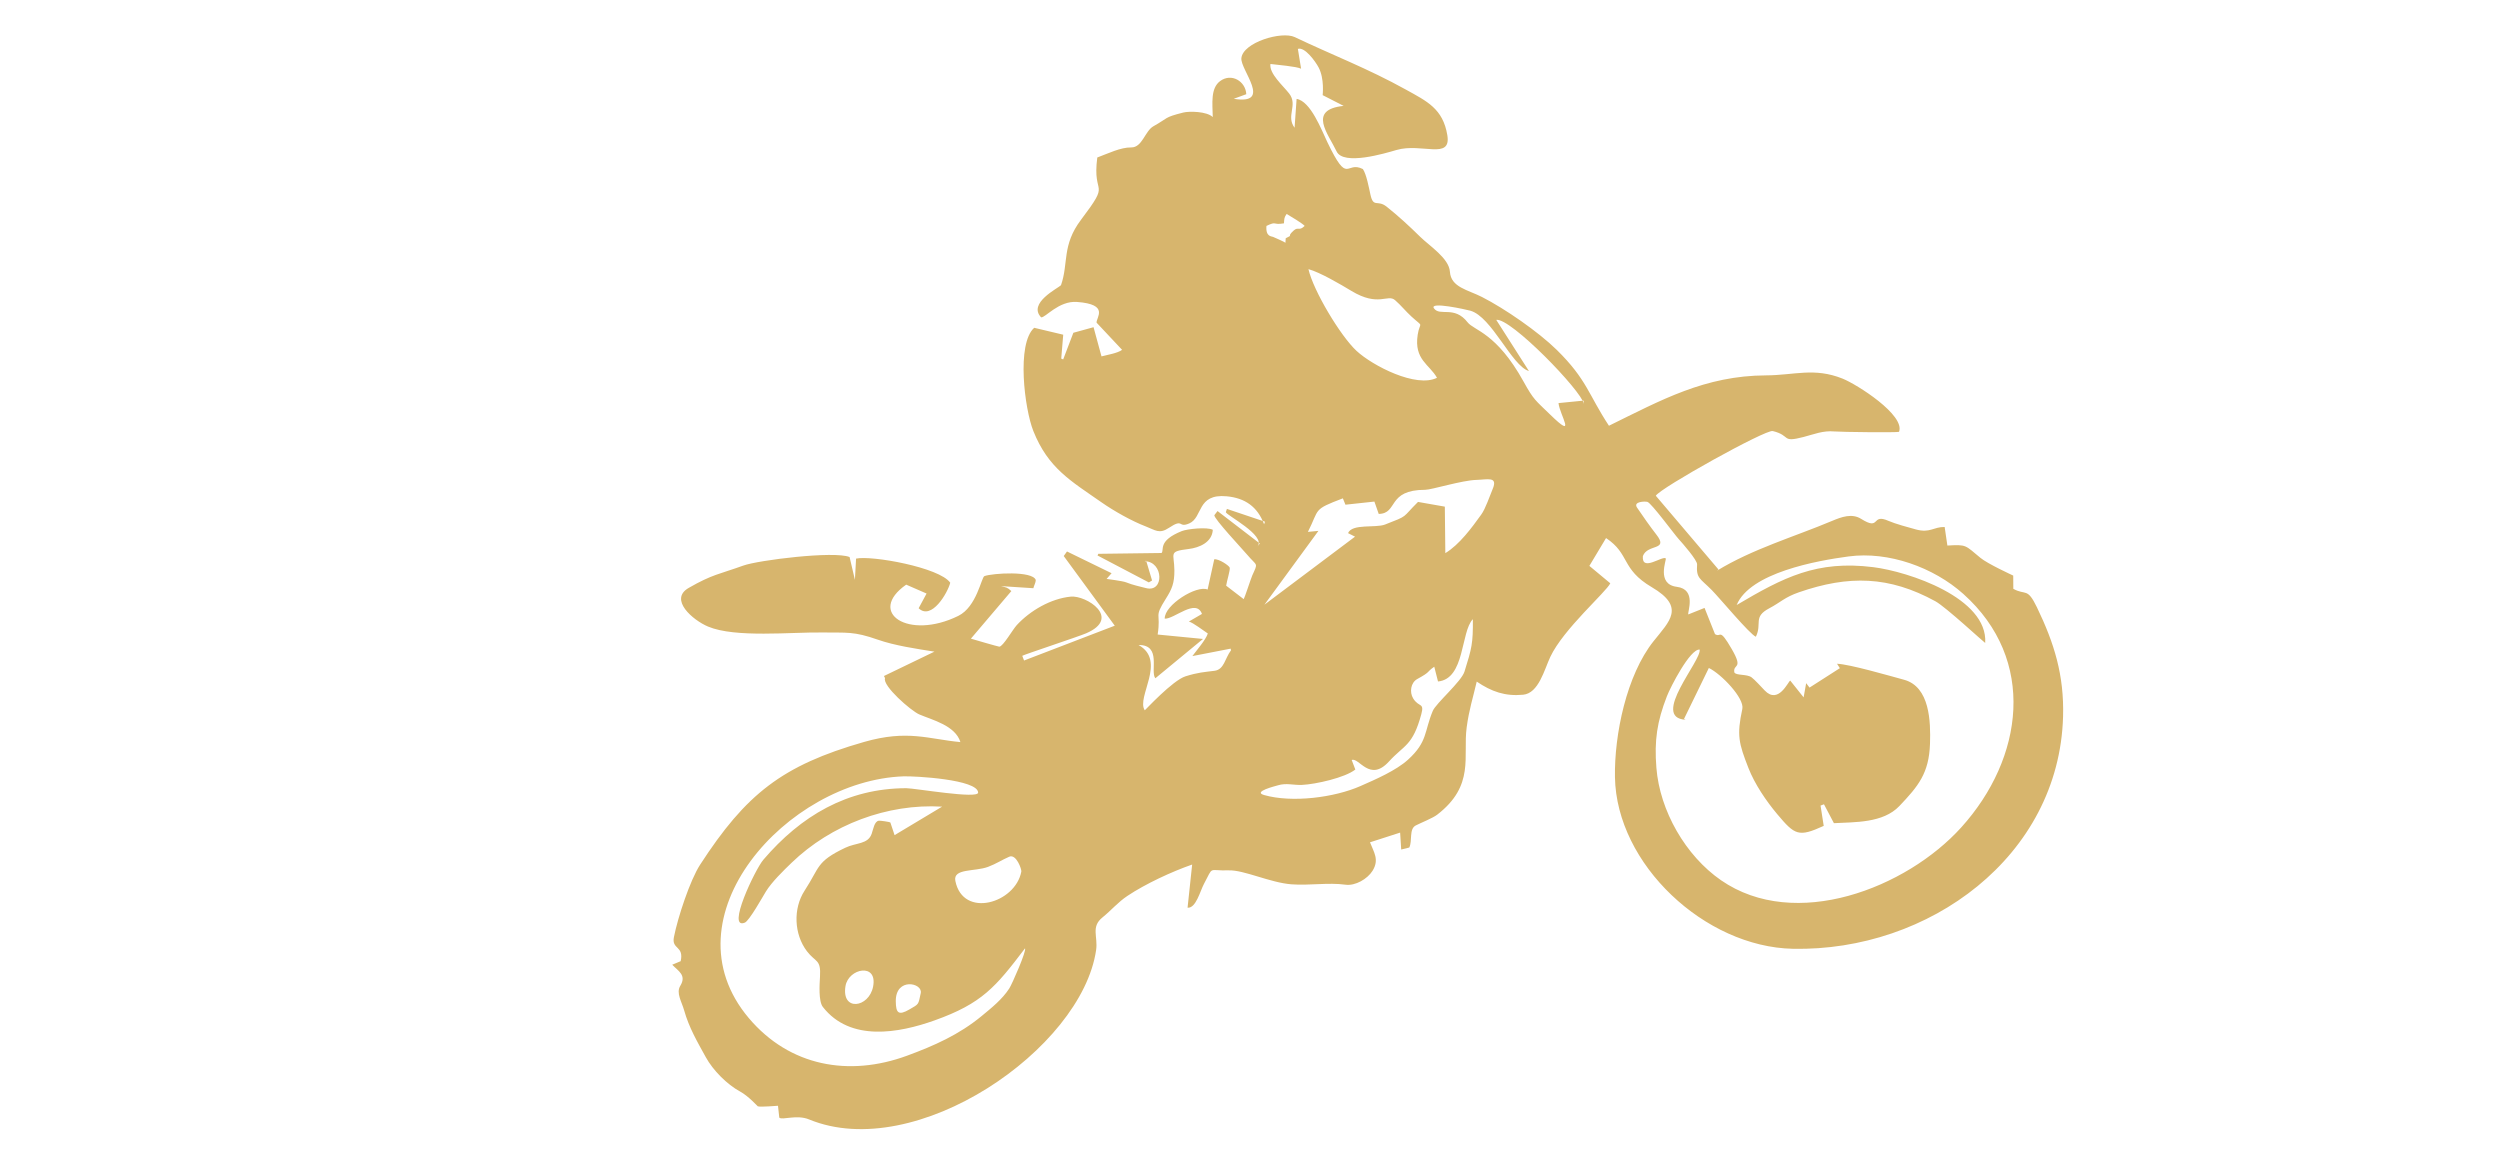<?xml version="1.0" encoding="UTF-8"?>
<!DOCTYPE svg PUBLIC "-//W3C//DTD SVG 1.1//EN" "http://www.w3.org/Graphics/SVG/1.1/DTD/svg11.dtd">
<!-- Creator: CorelDRAW 2017 -->
<svg xmlns="http://www.w3.org/2000/svg" xml:space="preserve" width="320mm" height="150mm" version="1.1" style="shape-rendering:geometricPrecision; text-rendering:geometricPrecision; image-rendering:optimizeQuality; fill-rule:evenodd; clip-rule:evenodd"
viewBox="0 0 32000 15000"
 xmlns:xlink="http://www.w3.org/1999/xlink">
 <defs>
  <style type="text/css">
   <![CDATA[
    .fil0 {fill:#D7B56D}
   ]]>
  </style>
 </defs>
 <g id="Слой_x0020_1">
  <path class="fil0" d="M11785.65 12712.03c-32.78,153.37 -21.05,136.47 -144.9,208.67 -140.42,81.87 -173.23,46.46 -174.72,-104.4 -3.11,-310.94 347.66,-235.52 319.62,-104.27zm-609.92 -83.58c-52.83,272.31 -407.81,322.64 -353.46,-6.6 37.56,-227.58 413.57,-303.29 353.46,6.6zm1897.4 -1473.06c-74.91,405.57 -746.32,605.65 -844.57,120.86 -33.26,-164.19 248.37,-116.67 418.39,-180.4 106.02,-39.75 175.78,-88.47 271.37,-129.94 90.1,-39.08 159.83,162.3 154.81,189.48zm-1014.38 -830.35l-608.19 364.69 -53.64 -161.12c-8.34,-9.15 -134.94,-26.62 -149.6,-23.55 -56.49,11.82 -67.9,104.67 -89.8,167 -48.37,137.7 -196.24,110.7 -341.18,180.52 -370.25,178.37 -318.3,241.63 -517.41,547.63 -149.11,229.15 -135.71,558.12 29.56,775.21 112.08,147.23 181.63,98.45 167.49,328.26 -5.92,96.34 -20.24,312.31 36.38,384.93 351.65,451.04 974.47,334.51 1428.14,173.09 609.87,-216.98 784.81,-428.52 1159.64,-922.93 23.17,27.45 -164.5,456.06 -201.39,513.29 -89.42,138.71 -227.8,249.26 -354.39,353.68 -287.63,237.28 -606.99,379.52 -954.29,507.22 -741.69,272.66 -1502.01,137.24 -2024.57,-480.44 -1092.75,-1291.68 494.17,-3041.41 1978.12,-3095.29 143,-5.19 951.55,38.99 956.44,207.59 2.5,86.18 -811.92,-56.14 -919.53,-55.95 -755.61,1.27 -1351.22,356.12 -1829.83,916.14 -103.56,121.17 -477.05,902.4 -236.97,804.7 56.97,-23.19 226.95,-328.25 268.84,-396.75 75.12,-122.9 224.79,-268.3 330.51,-370.18 506.04,-487.63 1225.44,-759.4 1925.67,-717.74zm5289.45 -475.19l-46.49 -121.89c94.26,-37.33 230.13,289.58 475.64,20.48 197.19,-216.11 305.22,-198.58 415.59,-607.62 40.96,-151.85 -31.7,-82.63 -104.58,-201.45 -48.59,-79.23 -31.77,-201.51 53.21,-248.19 181.71,-99.81 107.71,-81.2 217.04,-157.13l47.99 188.99c347.21,-33.99 288.59,-633.91 445.9,-797.55 3.4,308.48 -14.19,374.07 -106.95,670.79 -40.1,128.25 -364.81,404.93 -406.02,503.44 -110.61,264.42 -64.63,394.34 -315.81,623.17 -154.75,140.97 -418.25,254.26 -610.82,339.09 -332.01,146.27 -874.06,217.03 -1233.22,114.26 -149.25,-42.7 145.88,-114.4 176.04,-123.71 110.35,-34.09 199.72,-0.43 311.92,-5.84 171.59,-8.26 548,-91.33 680.56,-196.84zm5126.72 -1699.44c83.43,-169.68 -40.93,-252.25 171.85,-364.25 143.21,-75.37 197.42,-141.98 380.24,-205.15 637.93,-220.48 1154.73,-209.02 1747.22,115.89 130.98,71.84 626.98,531.38 636.42,532.97 36.2,-577.74 -984.19,-914.13 -1433.17,-970.25 -724.26,-90.53 -1147.74,130.13 -1748.22,484.65 170.49,-413.64 1025.91,-567.64 1433.5,-621.89 511.18,-68.04 1086.1,139.06 1467.13,479.52 943.68,843.24 773.38,2103.59 -24.76,2987.71 -705.13,781.07 -2127.75,1332.87 -3075.8,677.81 -454.49,-314.05 -783.86,-889.74 -827.55,-1439.46 -27.89,-350.77 7.94,-589.92 134.56,-916.02 45.79,-117.92 296.07,-607.02 419.14,-597.72 29.17,137.34 -634.24,873.85 -179.05,898.71l-21.18 -10.31 317.98 -652.6c161.99,78.92 457.88,388.99 428.53,524.25 -73.42,338.29 -44.98,440.49 77.83,755.41 80.35,206 227.12,422.71 369.4,592.04 225.4,268.24 271.5,296.92 594.54,149.71l-40.55 -259.99 43.94 -16.53 127.16 241.81c265.86,-14.73 628.44,0.57 837.6,-219.2 243.22,-255.59 379.62,-419.85 392.25,-797.18 9.49,-283.43 -1.63,-730.2 -332.97,-819.61 -189.11,-51.04 -693.97,-198.65 -857.14,-204.55l36.18 56.47 -388.09 248.58 -43.17 -56.6 -32.5 181.64 -171.47 -214.85c-27.4,13.1 -151.62,309.81 -326.45,126.87 -38.44,-40.2 -128.97,-139.45 -168.22,-168.1 -62.09,-45.27 -199.93,-20.33 -220.92,-63.94 -19.45,-115.74 122.35,-29.59 -32.51,-297.28 -166.48,-287.78 -132.67,-140.46 -215.07,-192.2l-133.56 -335.23 -208.22 83.37c-12.76,-29.57 110.7,-321.11 -147.34,-353.52 -266.3,-33.46 -127.86,-348.81 -140.91,-363.51 -42.4,-38.37 -310.9,177.55 -293.06,-29.58 59.14,-160.79 338.18,-65.12 171.61,-276.97 -70.97,-90.25 -181.78,-247.74 -246.58,-344.5 -52.17,-77.88 102.17,-81.68 133.53,-72.44 50.76,14.95 346.15,417.31 399.19,475.23 48.57,53.04 240.23,271.58 236.28,325.29 -13.2,179.71 37.36,176.23 187.26,327.28 98.53,99.26 487.22,567.23 565.12,598.22zm-3974.64 -1070.3l-6.44 -595.07 -343.26 -60.46c-213.66,211.64 -114.1,169.59 -421.59,289.28 -122.47,47.66 -421.83,-14.55 -474.01,110.19l89.44 45.08 -1159.95 871.04 691.27 -944.86 -134.38 12.61c152.55,-301.12 57.49,-280.62 447.26,-429.14l33.08 81.31 370.65 -39.96 55.38 158.22c252.19,-5.46 101.43,-309.1 595.44,-308.96 80.54,0.01 471.22,-122.42 656.55,-126.68 137.8,-3.15 277.41,-50.1 206.13,117.44 -38.92,91.48 -90.72,249.84 -145.68,326.06 -122.14,169.38 -279.04,384.63 -459.89,493.9zm1069.96 -2330.72l-418.25 -655.11c181.09,-31.66 1093.04,908.55 1121.65,1075.98l-4.19 -42.41 -320.48 31.69c15.08,152.56 242.34,487.25 -107.8,146.07 -188.22,-183.41 -207.46,-182.74 -339.7,-421.68 -347.09,-627.11 -634.36,-652.93 -715.74,-757.82 -170.14,-219.28 -354.05,-71.67 -430.99,-179.27 -65.54,-91.68 414.47,15.94 464.24,29.66 276.87,76.32 530.86,707.32 751.26,772.89zm-2822.15 -1304.34c147.25,39.73 412.6,195.68 549.27,278.26 348.88,210.81 463.71,35.6 559.03,118.35 76.36,66.3 138.01,144.45 209.88,209.81 166.73,151.64 108.29,53.51 80.37,232.6 -49.93,320.31 153.18,382.28 246.84,551.65 -265.72,133.36 -822.6,-152.83 -1029.35,-344.02 -205.16,-189.7 -553.44,-770.24 -616.04,-1046.65zm-313.52 -586.25c4.81,-61.12 1.5,-72.18 34.24,-120.23 41.18,23.49 205.67,122.52 230.84,153.06 -73.96,72.35 -80.44,5.15 -140.96,59.65 -99.12,89.27 7.4,46.82 -101.44,98.18l-4.08 58.96c-9.34,-12.63 -128.22,-62.66 -158.7,-76.55 -17.98,-8.21 -96.02,0.3 -83.9,-140.1 137.28,-66.41 75.88,-7.41 224,-32.97zm-642.98 -1594.08l161.01 -58.99c-8.81,-166.32 -190.66,-275.05 -335.02,-167.8 -123.79,91.97 -97.86,283.43 -94.3,460.42 -76.14,-74.3 -302.72,-76.36 -376.72,-57.84 -250.93,62.79 -188.27,67 -382.75,175.6 -108.98,60.86 -142.11,272.93 -284.35,271.04 -136.1,-1.8 -294.5,77.01 -434.21,128.91 -68.38,521.01 187.4,273.44 -207.79,796.46 -248.21,328.5 -157.84,555.03 -256.86,838.44 -37.04,38.12 -428.65,229.5 -254.08,411.14 51.71,8.68 224.86,-214.05 457.69,-197.17 423.2,30.69 244.41,202.28 252,265.24l326.67 347.86c-61.65,44.79 -187.49,62.84 -263.76,83.75l-101.7 -373.53 -258.37 71.25 -130.29 341.24 -24.94 -10.68 25.46 -305.89 -371.47 -88.27c-229.68,205.28 -123.21,1039.74 -11.27,1320.61 190.74,478.63 480.75,639.42 872.78,913.49 158.49,110.78 388.44,240.55 568.41,309.14 120.13,45.77 170.05,100.11 293.99,17.69 193.91,-128.95 112.93,6.5 260.24,-56.88 178.01,-76.57 93.41,-383.34 479.49,-347.36 235.55,21.94 395.03,134.48 478.93,358.16l11.06 -32.86 -487.01 -163.86 -13.78 41.01c-0.59,36.81 516.57,297.92 406.51,438.66l28.24 -36.76 -541.12 -415.54 -41.21 53.67c-0.43,49.49 357.94,431.15 417.67,501.91 133.93,158.63 145.41,96.38 68.26,268.95 -15.96,35.71 -99.17,290.95 -109.61,303.21l-224.46 -172.25c6.92,-54.94 54.21,-203.95 45.46,-230.95 -8.52,-26.36 -137.39,-113.95 -197.9,-107.29l-85.17 387.67c-138.68,-61.35 -555.36,198.07 -548.92,372.65 118.26,8.88 401.36,-266.24 476.63,-60.55l-167.78 97.49c54.93,14.11 187.67,116.93 242.76,152.87 -27.13,83.67 -142.12,213.04 -197.73,289.25l489.91 -95.08 4.49 21.24c-79.35,104.72 -85.65,246.21 -211.67,262.2 -131.62,16.7 -209.24,20.27 -369.61,70.2 -165.55,51.53 -519.56,436.58 -522.33,435.39 -113.63,-167.86 285.26,-631.36 -79.62,-835.85 300.39,-3.37 144.15,339.93 215,425.78l609.98 -503.3 -580.54 -56.43c45.52,-290.9 -53.55,-207.24 104.81,-458.33 76.61,-121.48 110.39,-196.83 109.41,-363.01 -1.29,-222.61 -83.63,-240.88 183.04,-273.62 135.97,-16.69 299.99,-85.1 308.65,-245.9 -72.43,-38.3 -327.71,-10.9 -396.03,16.38 -313.48,125.18 -221.14,242.2 -260.12,280.76l-809.37 10.54 -9.97 21.4 656.53 344.61 41.44 -24.61 -75.47 -253.02 -20.51 6.11c244.38,2.31 254.69,407.22 17.37,343.99 -73.95,-19.7 -170.59,-39.24 -253.44,-73.36 -43.84,-18.06 -249.14,-43.24 -249.88,-43.84l63.65 -73.09 -570.65 -278.27 -41.75 58.34 653.32 891.68 -1161.12 445.7 -23.1 -60.17c16.4,-13.56 715.39,-244.41 815.99,-287.39 461.38,-197.1 3.02,-489.43 -194.91,-470.18 -254.61,24.75 -520.5,179.02 -691.46,364.78 -53.2,57.81 -174.74,273.37 -223.19,275.88 -10.11,0.52 -361.64,-101.11 -363.79,-102.76l517.67 -608.88c-51.45,-48.69 -63.7,-46.04 -133.14,-63.63l414.98 26.84c7.08,-32.46 31.45,-72.99 30.84,-105.34 -42.16,-119.75 -552.73,-87.36 -656.89,-49.78 -39.36,14.19 -97.79,392.3 -334.32,509.13 -639.5,315.84 -1176.69,-43.65 -667.37,-399.63l260.77 113.79 -101.37 188.26c163.87,158.56 371.46,-195.62 404.46,-326.46 -136.32,-196.32 -1006.84,-352.05 -1205.53,-308.88l-14.65 272.26 -68.23 -292.26c-196.56,-80.67 -1168.43,39.86 -1361.22,109.51 -306.44,110.66 -393.14,110.31 -698.27,285.58 -257.34,147.83 54.02,413.37 247.6,494.76 349.24,146.81 1063.56,69.83 1462.79,75.69 316.61,4.64 398.81,-17.15 710.56,92.17 216.18,75.82 496.21,117.44 724.58,153.21l-646.28 311.86 13.97 27.01c-37.57,96.26 332.38,419.41 438.58,464.78 166.91,71.32 460.71,141.36 526.24,354.14 -409.06,-38.07 -674.05,-162.07 -1232.41,-2.17 -1050.9,300.96 -1512.04,666.6 -2099.52,1571.49 -128.9,198.53 -285.85,675.88 -335.47,927.86 -31.53,160.14 131.35,106.5 86.85,307.02l-108.32 45.34c76.19,80.79 187.35,132.95 102.96,270.67 -55.67,90.88 17.68,200.27 49.6,313.55 62.2,220.8 167.21,400.1 277.51,600.09 92.18,167.18 270.36,347.71 438.57,438.84 106.57,57.75 223.02,187.7 226.52,189.11 32.31,12.91 254.14,-7.82 258.61,-6.86l16.64 151.63c39.13,36.78 220.73,-43.08 381.7,23.34 1364.98,563.18 3489.01,-900.61 3673.69,-2167.89 25.42,-174.3 -69.36,-295.45 80.75,-417.42 116.18,-94.41 197.87,-194.39 319.31,-275.48 231.5,-154.57 565.57,-309.95 829.23,-401.86l-58.67 552.55c106.97,9.33 160.25,-211.84 208.97,-303.16 127.85,-239.64 48.58,-166.11 318.52,-174.96 194.15,-6.35 530.4,158.05 802.67,178.66 228.81,17.3 471.61,-25.61 691.17,4.88 126.93,17.65 281.38,-74.48 345.77,-176.92 91.14,-145.02 15.2,-240.99 -31.83,-365.72l385.63 -124.18 13.64 216.44 103.41 -25.3c42.24,-85.32 -6.42,-237.46 83.87,-283.16 70,-35.43 217.39,-94.26 272.22,-136.42 486.76,-374.19 328.99,-745.87 378.53,-1117.66 30.45,-228.59 78.92,-371.29 128.8,-586.79 189.99,128.92 363.63,189.92 593.72,168.06 199.77,-18.97 271.06,-320.94 348.36,-485.04 167.42,-355.43 716.23,-831.62 767.6,-941.23l-267.87 -222.89 213.43 -356.15c309.51,205.23 188.34,395.03 585.94,629.07 433.1,254.96 226.86,434.63 22.72,690.56 -346.6,434.53 -503.84,1197.25 -494.58,1741.04 19,1116.39 1151.73,2173.29 2277.02,2196.62 1741.28,36.06 3408.55,-1181.47 3458.8,-2972.04 14.85,-529.42 -112.3,-938.51 -334.87,-1399.61 -124.43,-257.79 -143.03,-148.07 -301.88,-235.82l-1.17 -169.53c-13.64,-6.48 -326.32,-149.97 -419.14,-226.51 -200.78,-165.55 -174.85,-171.9 -423.8,-157.98l-34.81 -237.6c-146.67,-1.38 -184.64,80.1 -365.77,32.1 -87.87,-23.29 -273.39,-74.68 -352.5,-109.95 -228.1,-101.68 -96.01,133.98 -350.98,-26.07 -117.39,-73.68 -251.15,-24.78 -371.02,25.73 -480.39,202.38 -1019.52,359.14 -1474.85,638.28l19.47 -16.54 -801.6 -943.38c55.81,-99.33 1405.46,-850.38 1496.86,-828.13 238.28,57.99 102.49,151.31 391.39,76.8 138.13,-35.62 250.49,-85.03 397.95,-71.6 81.33,7.4 799.41,15.79 827.2,4.78 81.66,-213.77 -538.63,-607.76 -724.18,-681.64 -363.77,-144.84 -614.94,-42.59 -977.64,-40.98 -783.8,3.5 -1342.32,316.64 -2011.46,644.7 -264.12,-400.61 -281.39,-590.91 -667.76,-970.73 -234.68,-230.69 -664.12,-527.93 -958.22,-677.65 -180.73,-91.99 -396.52,-123.23 -409.55,-322.55 -11.27,-172.31 -260.23,-329.43 -380.9,-447.89 -137.75,-135.23 -278.87,-265.98 -430.11,-385.92 -117.74,-93.37 -167.97,21.75 -206.58,-154.29 -18.56,-84.55 -50.9,-260.73 -96.45,-326.43 -222.73,-112.14 -183.8,221.83 -455.91,-346.92 -74.1,-154.91 -213,-522.37 -392.47,-551.07l-26.02 369.17c-113.72,-151.72 46.18,-289.55 -69.22,-437.96 -81.04,-104.2 -256.93,-254.12 -239.91,-378.29 84,11.51 330.12,30.25 392.56,60.4l-41.2 -253.45c87.91,-29.47 223.22,158.41 264.91,236.45 77.66,145.4 52.05,355.17 52.39,355.62l268.48 137.52c-464.05,48.35 -198.84,354.47 -89.9,583.07 87.75,184.1 616.49,25.4 765,-18.2 323.14,-94.86 705.65,132.42 652.08,-190.12 -56.39,-339.63 -260.33,-433.39 -531.38,-583.73 -488.44,-270.89 -935.28,-439.54 -1421.42,-671.42 -167.71,-80 -663.27,67.82 -683.39,269.3 -14.98,149.97 406.06,601.99 -97.81,520.31z"/>
 </g>
</svg>
